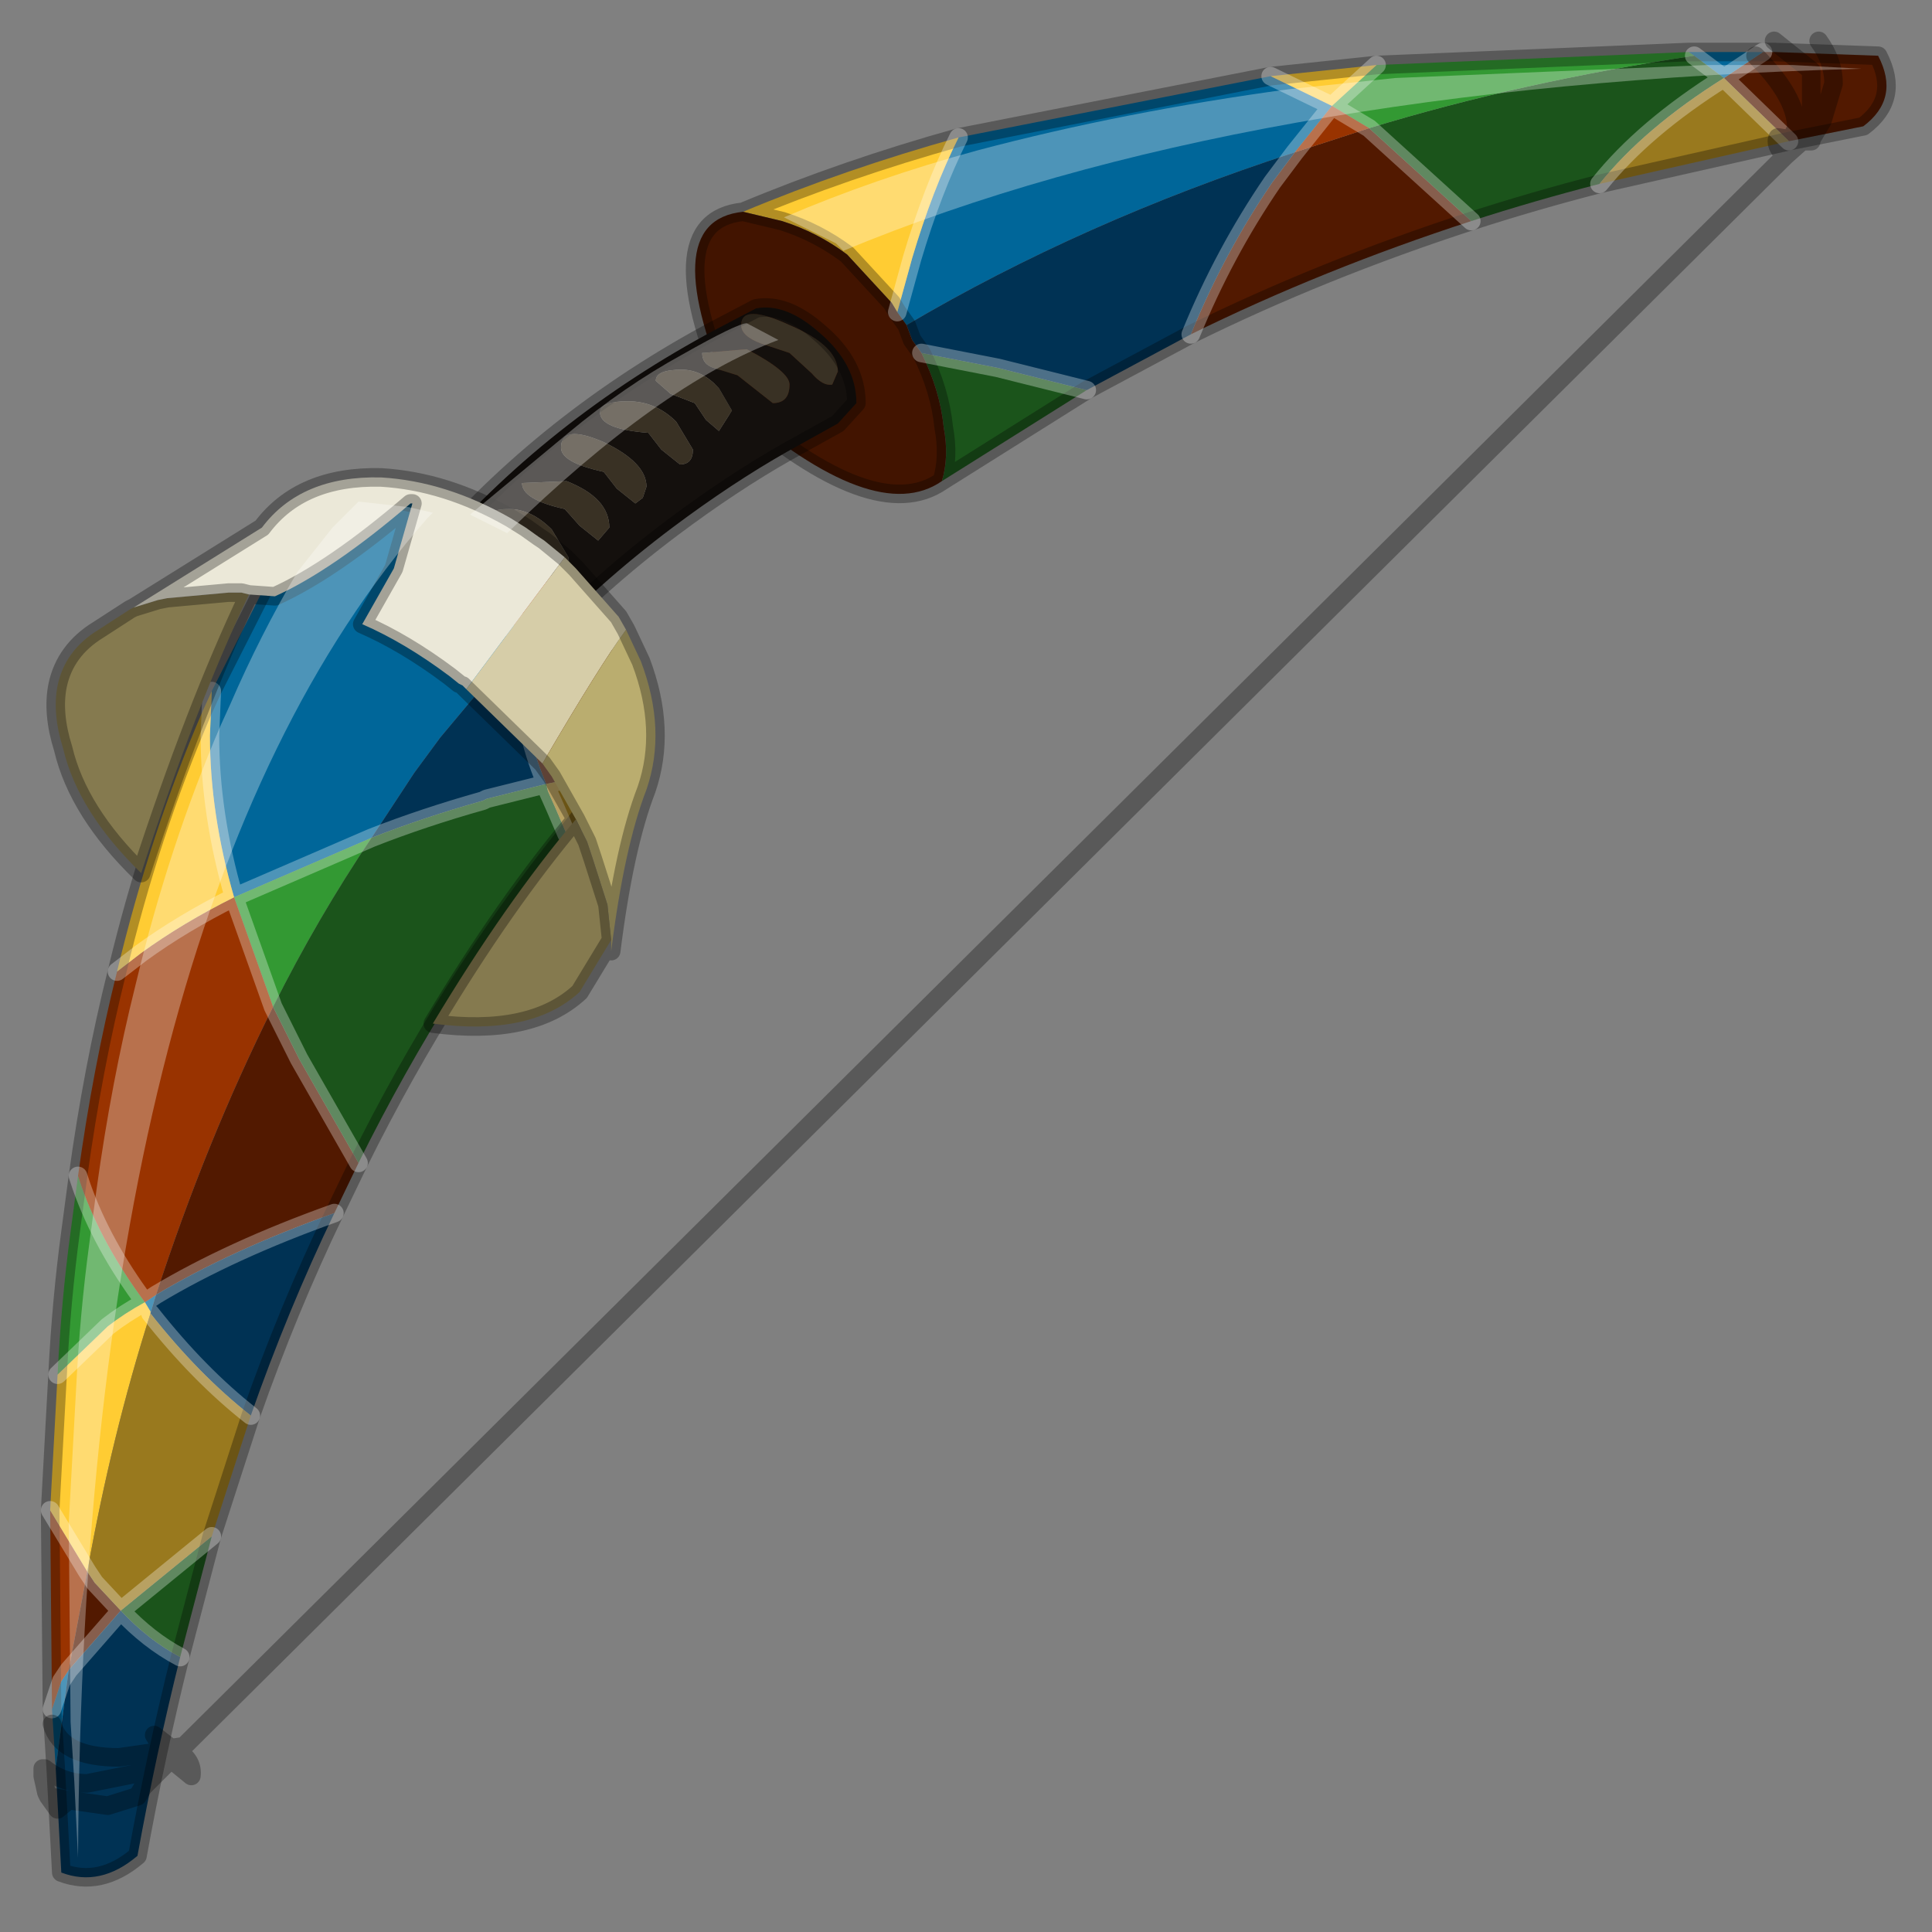 <?xml version="1.0" encoding="UTF-8" standalone="no"?>
<svg xmlns:xlink="http://www.w3.org/1999/xlink" height="520.0px" width="520.0px" xmlns="http://www.w3.org/2000/svg">
  <rect width="100%" height="100%" fill="#808080" stroke="none"/>
  <g transform="matrix(10.0, 0.0, 0.0, 10.0, 0.0, 0.0)">
    <use height="52.0" transform="matrix(1.0, 0.0, 0.0, 1.0, 0.0, 0.0)" width="52.0" xlink:href="#shape0"/>
    <use height="52.0" transform="matrix(1.0, 0.0, 0.0, 1.0, 0.0, 0.0)" width="52.0" xlink:href="#sprite0"/>
  </g>
  <defs>
    <g id="shape0" transform="matrix(1.0, 0.0, 0.0, 1.0, 0.0, 0.0)">
      <path d="M52.0 0.0 L52.0 52.0 0.0 52.0 0.0 0.0 52.0 0.0" fill="#33cc33" fill-opacity="0.0" fill-rule="evenodd" stroke="none"/>
    </g>
    <g id="sprite0" transform="matrix(1.0, 0.0, 0.0, 1.0, 0.0, 0.0)">
      <use height="52.0" transform="matrix(1.0, 0.0, 0.0, 1.0, 0.0, 0.0)" width="52.0" xlink:href="#sprite1"/>
      <use height="49.95" transform="matrix(1.0, 0.0, 0.0, 1.0, 0.85, 0.85)" width="50.15" xlink:href="#shape2"/>
      <use height="48.3" transform="matrix(1.0, 0.0, 0.0, 1.0, 1.85, 1.7)" width="48.25" xlink:href="#sprite2"/>
    </g>
    <g id="sprite1" transform="matrix(1.0, 0.0, 0.0, 1.0, 0.0, 0.0)">
      <use height="52.0" transform="matrix(1.0, 0.0, 0.0, 1.0, 0.0, 0.0)" width="52.0" xlink:href="#shape1"/>
    </g>
    <g id="shape1" transform="matrix(1.0, 0.0, 0.0, 1.0, 0.0, 0.0)">
      <path d="M0.0 0.0 L52.0 0.0 52.0 52.0 0.0 52.0 0.0 0.0" fill="#ffba2e" fill-opacity="0.0" fill-rule="evenodd" stroke="none"/>
    </g>
    <g id="shape2" transform="matrix(1.0, 0.0, 0.0, 1.0, -0.85, -0.85)">
      <path d="M47.45 1.4 L47.75 1.4 50.55 1.5 Q51.15 2.65 50.15 3.4 L48.15 3.8 46.4 2.1 47.45 1.4 M39.6 5.95 Q35.6 7.25 32.05 9.0 32.95 6.8 34.25 4.9 L34.85 4.1 36.85 3.45 39.6 5.95" fill="#521900" fill-rule="evenodd" stroke="none"/>
      <path d="M25.8 3.7 L34.2 2.05 35.85 2.85 34.85 4.1 Q29.15 5.95 24.4 8.75 L24.15 8.4 24.55 6.95 Q25.1 5.1 25.8 3.7 M45.45 1.4 L46.2 1.4 47.45 1.4 46.4 2.1 45.6 1.5 45.45 1.4" fill="#006699" fill-rule="evenodd" stroke="none"/>
      <path d="M43.05 4.95 Q41.3 5.4 39.6 5.95 L36.85 3.45 Q40.95 2.2 45.6 1.5 L46.4 2.1 Q44.25 3.45 43.05 4.95 M29.25 10.5 L25.35 12.95 Q25.55 12.3 25.4 11.5 25.3 10.5 24.8 9.5 L26.85 9.9 29.25 10.5" fill="#1b541b" fill-rule="evenodd" stroke="none"/>
      <path d="M48.15 3.8 L43.05 4.95 Q44.25 3.45 46.4 2.1 L48.15 3.8" fill="#99791e" fill-rule="evenodd" stroke="none"/>
      <path d="M37.05 1.75 L45.45 1.4 45.6 1.5 Q40.95 2.2 36.85 3.45 L35.85 2.85 37.05 1.75" fill="#339933" fill-rule="evenodd" stroke="none"/>
      <path d="M35.85 2.85 L36.85 3.45 34.85 4.1 35.85 2.85" fill="#993300" fill-rule="evenodd" stroke="none"/>
      <path d="M20.0 5.7 Q22.75 4.55 25.8 3.7 25.1 5.1 24.55 6.95 L24.15 8.4 24.0 8.15 22.8 6.85 Q22.0 6.25 21.05 5.95 L20.0 5.7 M34.2 2.05 L37.05 1.75 35.85 2.85 34.2 2.05" fill="#ffcc33" fill-rule="evenodd" stroke="none"/>
      <path d="M32.05 9.0 L29.25 10.5 26.85 9.9 24.8 9.5 24.55 9.15 24.4 8.75 Q29.15 5.95 34.85 4.1 L34.25 4.9 Q32.95 6.8 32.05 9.0" fill="#003254" fill-rule="evenodd" stroke="none"/>
      <path d="M25.35 12.95 Q23.55 14.2 19.75 10.9 17.55 5.95 20.0 5.7 L21.05 5.95 Q22.0 6.25 22.8 6.85 L24.0 8.15 24.15 8.4 24.4 8.75 24.55 9.15 24.8 9.5 Q25.3 10.5 25.4 11.5 25.55 12.3 25.35 12.95" fill="#421400" fill-rule="evenodd" stroke="none"/>
      <path d="M47.45 1.4 L47.75 1.4 50.55 1.5 Q51.15 2.65 50.15 3.4 L48.15 3.8 43.05 4.95 Q41.3 5.4 39.6 5.95 35.6 7.25 32.05 9.0 L29.25 10.5 25.35 12.95 Q23.55 14.2 19.75 10.9 17.55 5.95 20.0 5.7 22.75 4.55 25.8 3.7 L34.2 2.05 37.05 1.75 45.45 1.4 46.2 1.4 47.45 1.4 M24.15 8.4 L24.4 8.75 24.55 9.15 24.8 9.5 Q25.3 10.5 25.4 11.5 25.55 12.3 25.35 12.95 M20.0 5.7 L21.05 5.95 Q22.0 6.25 22.8 6.85 L24.0 8.15 24.15 8.4" fill="none" stroke="#000000" stroke-linecap="round" stroke-linejoin="round" stroke-opacity="0.302" stroke-width="0.5"/>
      <path d="M47.45 1.4 L46.4 2.1 48.15 3.8 M45.6 1.5 L46.4 2.1 Q44.25 3.45 43.05 4.95 M36.85 3.45 L39.6 5.95 M37.05 1.75 L35.85 2.85 36.85 3.45 M34.85 4.1 L34.25 4.9 Q32.95 6.8 32.05 9.0 M34.85 4.1 L35.85 2.85 34.2 2.05 M24.8 9.5 L26.85 9.9 29.25 10.5 M24.15 8.4 L24.55 6.95 Q25.1 5.1 25.8 3.7" fill="none" stroke="#ffffff" stroke-linecap="round" stroke-linejoin="round" stroke-opacity="0.302" stroke-width="0.5"/>
      <path d="M17.65 10.25 L18.05 10.6 18.7 10.85 19.0 11.3 19.35 11.6 19.7 11.05 19.35 10.45 Q18.9 9.95 18.35 9.95 17.65 9.95 17.65 10.25 M22.55 10.0 Q22.55 9.3 21.25 8.75 19.95 8.15 19.95 8.75 19.95 9.05 20.5 9.25 L21.25 9.5 21.85 10.05 Q22.15 10.4 22.4 10.35 L22.55 10.0 M20.8 10.85 Q21.25 10.85 21.25 10.35 21.25 10.0 20.1 9.4 L18.9 9.5 Q18.9 9.8 19.2 9.9 L19.85 10.1 20.8 10.85 M15.6 14.15 L16.1 14.55 16.4 14.2 Q16.4 13.4 15.25 12.95 L14.05 13.0 Q14.05 13.45 15.2 13.7 L15.6 14.15 M15.1 12.05 Q15.1 12.45 16.25 12.7 L16.6 13.15 17.1 13.55 17.3 13.4 17.4 13.1 Q17.4 12.45 16.25 11.9 15.1 11.4 15.1 12.05 M14.85 14.25 Q14.3 13.7 13.7 13.7 13.1 13.7 13.1 14.0 13.1 14.3 14.2 14.6 L14.55 15.1 15.0 15.4 Q15.3 15.4 15.3 15.0 L14.85 14.25 M16.9 10.8 Q16.15 10.8 16.15 11.1 16.15 11.55 17.45 11.65 L17.8 12.1 18.3 12.5 Q18.65 12.5 18.65 12.1 L18.2 11.35 Q17.65 10.8 16.9 10.8 M21.2 12.15 Q19.7 13.0 18.1 14.2 16.1 15.7 14.4 17.5 L12.0 15.45 11.5 15.05 Q14.7 11.3 19.3 8.85 L20.35 8.3 Q21.15 8.15 22.05 8.95 23.05 9.8 23.05 10.85 L22.55 11.4 21.2 12.15 M14.1 16.35 L14.35 15.95 Q14.35 15.35 13.25 14.9 L12.1 15.0 12.4 15.3 13.15 15.6 13.55 16.0 14.1 16.35" fill="#14100d" fill-rule="evenodd" stroke="none"/>
      <path d="M16.9 10.8 Q17.65 10.8 18.2 11.35 L18.65 12.1 Q18.65 12.5 18.3 12.5 L17.8 12.1 17.45 11.65 Q16.15 11.55 16.15 11.1 16.15 10.8 16.9 10.8 M14.85 14.25 L15.3 15.0 Q15.3 15.4 15.0 15.4 L14.55 15.1 14.2 14.6 Q13.1 14.3 13.1 14.0 13.1 13.7 13.7 13.7 14.3 13.7 14.85 14.25 M15.1 12.05 Q15.1 11.4 16.25 11.9 17.4 12.45 17.4 13.1 L17.3 13.4 17.1 13.55 16.6 13.15 16.25 12.7 Q15.1 12.45 15.1 12.05 M15.6 14.15 L15.2 13.7 Q14.05 13.45 14.05 13.0 L15.25 12.95 Q16.4 13.4 16.4 14.2 L16.1 14.55 15.6 14.15 M20.8 10.85 L19.85 10.1 19.2 9.9 Q18.9 9.8 18.9 9.5 L20.1 9.4 Q21.25 10.0 21.25 10.35 21.25 10.85 20.8 10.85 M22.55 10.0 L22.4 10.35 Q22.15 10.4 21.85 10.05 L21.25 9.5 20.5 9.25 Q19.95 9.05 19.95 8.75 19.95 8.15 21.25 8.75 22.55 9.3 22.55 10.0 M17.65 10.25 Q17.65 9.95 18.35 9.95 18.9 9.95 19.35 10.45 L19.7 11.05 19.35 11.6 19.0 11.3 18.7 10.85 18.05 10.6 17.65 10.25 M14.1 16.35 L13.55 16.0 13.15 15.6 12.4 15.3 12.1 15.0 13.25 14.9 Q14.35 15.35 14.35 15.95 L14.1 16.35" fill="#393124" fill-rule="evenodd" stroke="none"/>
      <path d="M21.2 12.15 Q19.7 13.0 18.1 14.2 16.1 15.7 14.4 17.5 L12.0 15.45 11.5 15.05 Q14.7 11.3 19.3 8.85 L20.35 8.3 Q21.15 8.15 22.05 8.95 23.05 9.8 23.05 10.85 L22.55 11.4 21.2 12.15 Z" fill="none" stroke="#000000" stroke-linecap="round" stroke-linejoin="round" stroke-opacity="0.302" stroke-width="0.5"/>
      <path d="M5.7 18.6 L7.5 15.05 8.15 13.95 Q8.95 13.3 10.5 13.4 L12.6 13.9 13.75 14.55 13.75 14.75 Q13.75 16.2 13.9 17.4 L11.85 19.85 11.15 20.8 10.0 22.55 6.3 24.15 Q5.65 21.9 5.65 19.8 L5.7 18.6 M1.5 47.6 L1.4 46.0 1.65 45.25 1.85 44.95 1.5 47.6 M3.9 35.05 L4.2 34.85 4.05 35.35 4.05 35.3 3.9 35.05" fill="#006699" fill-rule="evenodd" stroke="none"/>
      <path d="M1.55 37.0 Q1.65 35.0 1.9 33.15 L2.1 31.65 2.2 31.95 Q2.75 33.5 3.9 35.05 3.35 35.35 2.9 35.7 L1.55 37.0 M6.3 24.15 L10.0 22.55 Q8.55 24.7 7.35 27.1 L6.3 24.15" fill="#339933" fill-rule="evenodd" stroke="none"/>
      <path d="M13.75 14.55 L14.25 14.9 15.15 15.8 15.3 15.9 13.9 17.4 Q13.75 16.2 13.75 14.75 L13.75 14.55 M1.4 46.0 L1.35 40.65 2.35 42.3 1.85 44.95 1.65 45.25 1.4 46.0 M2.1 31.65 Q2.5 28.75 3.15 26.15 L3.8 25.65 Q4.9 24.85 6.3 24.15 L7.35 27.1 Q5.55 30.7 4.2 34.85 L3.9 35.05 Q2.75 33.5 2.2 31.95 L2.1 31.65" fill="#993300" fill-rule="evenodd" stroke="none"/>
      <path d="M1.35 40.65 L1.55 37.0 2.9 35.7 Q3.35 35.35 3.9 35.05 L4.05 35.3 4.05 35.35 Q3.0 38.65 2.35 42.3 L1.35 40.65 M3.15 26.15 Q4.05 22.4 5.45 19.15 L5.7 18.6 5.65 19.8 Q5.65 21.9 6.3 24.15 4.9 24.85 3.8 25.65 L3.15 26.15" fill="#ffcc33" fill-rule="evenodd" stroke="none"/>
      <path d="M15.3 15.9 Q16.3 16.9 16.75 18.1 17.3 19.55 16.8 20.55 L16.7 20.7 14.7 21.1 14.6 20.85 Q14.05 19.45 13.9 17.4 L15.3 15.9 M9.65 31.3 L9.0 32.65 Q6.2 33.65 4.2 34.85 5.55 30.7 7.35 27.1 L8.05 28.5 9.65 31.3 M2.35 42.3 L2.55 42.6 3.25 43.35 1.85 44.95 2.35 42.3" fill="#521900" fill-rule="evenodd" stroke="none"/>
      <path d="M9.0 32.65 Q7.75 35.25 6.75 38.1 5.35 37.0 4.05 35.35 L4.2 34.85 Q6.2 33.65 9.0 32.65 M4.85 44.6 Q4.2 47.2 3.7 49.95 2.7 50.8 1.65 50.4 L1.5 47.6 1.85 44.95 3.25 43.35 Q4.0 44.15 4.85 44.6 M10.0 22.55 L11.15 20.8 11.85 19.85 13.9 17.4 Q14.05 19.45 14.6 20.85 L14.7 21.1 13.1 21.5 13.0 21.55 Q11.4 22.0 10.0 22.55" fill="#003254" fill-rule="evenodd" stroke="none"/>
      <path d="M15.25 22.45 Q12.05 26.45 9.65 31.3 L8.05 28.5 7.35 27.1 Q8.55 24.7 10.0 22.55 11.4 22.0 13.0 21.55 L13.1 21.5 14.7 21.1 14.75 21.3 14.95 21.75 15.25 22.45 M5.7 41.35 L4.85 44.6 Q4.0 44.15 3.25 43.35 L5.7 41.35" fill="#1b541b" fill-rule="evenodd" stroke="none"/>
      <path d="M16.7 20.7 L16.1 21.35 15.25 22.45 14.95 21.75 14.75 21.3 14.7 21.1 16.7 20.7 M6.75 38.1 L5.7 41.35 3.25 43.35 2.55 42.6 2.35 42.3 Q3.0 38.65 4.05 35.35 5.35 37.0 6.75 38.1" fill="#99791e" fill-rule="evenodd" stroke="none"/>
      <path d="M5.7 18.6 L7.5 15.05 8.15 13.95 Q8.95 13.3 10.5 13.4 L12.6 13.9 13.75 14.55 14.25 14.9 15.15 15.8 15.3 15.9 Q16.3 16.9 16.75 18.1 17.3 19.55 16.8 20.55 L16.7 20.7 16.1 21.35 15.25 22.45 Q12.05 26.45 9.65 31.3 L9.0 32.65 Q7.75 35.25 6.75 38.1 L5.7 41.35 4.85 44.6 Q4.2 47.2 3.7 49.95 2.7 50.8 1.65 50.4 L1.5 47.6 1.4 46.0 1.35 40.65 1.55 37.0 Q1.65 35.0 1.9 33.15 L2.1 31.65 Q2.5 28.75 3.15 26.15 4.05 22.4 5.45 19.15 L5.7 18.6" fill="none" stroke="#000000" stroke-linecap="round" stroke-linejoin="round" stroke-opacity="0.302" stroke-width="0.5"/>
      <path d="M5.7 18.6 L5.65 19.8 Q5.65 21.9 6.3 24.15 L10.0 22.55 Q11.4 22.0 13.0 21.55 L13.1 21.5 14.7 21.1 14.6 20.85 Q14.05 19.45 13.9 17.4 13.75 16.2 13.75 14.75 L13.75 14.55 M2.1 31.65 L2.2 31.95 Q2.75 33.5 3.9 35.05 L4.2 34.85 Q6.2 33.65 9.0 32.65 M7.35 27.1 L6.3 24.15 Q4.9 24.85 3.8 25.65 L3.15 26.15 M14.7 21.1 L14.75 21.3 14.95 21.75 15.25 22.45 M14.7 21.1 L16.7 20.7 M7.35 27.1 L8.05 28.5 9.65 31.3 M1.55 37.0 L2.9 35.7 Q3.35 35.35 3.9 35.05 M4.05 35.35 Q5.35 37.0 6.75 38.1 M3.25 43.35 L5.7 41.35 M3.25 43.35 Q4.0 44.15 4.85 44.6 M2.35 42.3 L2.55 42.6 3.25 43.35 1.85 44.95 1.65 45.25 1.4 46.0 M2.35 42.3 L1.35 40.65" fill="none" stroke="#ffffff" stroke-linecap="round" stroke-linejoin="round" stroke-opacity="0.302" stroke-width="0.5"/>
      <path d="M13.5 14.35 L13.8 14.5 13.7 14.55 13.5 14.35 M13.95 14.55 L14.05 14.6 14.0 14.6 13.85 14.6 13.95 14.55" fill="#ffffff" fill-opacity="0.302" fill-rule="evenodd" stroke="none"/>
      <path d="M12.55 18.55 L15.2 15.0 15.5 15.3 16.65 16.6 16.85 16.95 Q16.15 17.9 14.6 20.55 L12.55 18.55" fill="#d6cda8" fill-rule="evenodd" stroke="none"/>
      <path d="M14.6 20.55 Q16.15 17.9 16.85 16.95 L17.25 17.8 Q17.95 19.65 17.4 21.25 16.8 22.8 16.45 25.6 L16.45 25.3 16.35 24.35 15.95 23.1 15.8 22.65 15.7 22.45 15.5 22.05 14.85 20.9 14.6 20.55" fill="#baad6f" fill-rule="evenodd" stroke="none"/>
      <path d="M3.6 16.35 L4.25 16.15 4.5 16.1 6.15 15.95 6.25 15.95 6.5 15.95 6.7 16.0 Q5.25 19.05 3.8 23.5 2.1 21.85 1.7 20.15 1.4 19.2 1.55 18.45 1.75 17.5 2.65 16.95 L3.5 16.4 3.6 16.35 M16.45 25.3 L15.6 26.7 Q14.3 27.9 11.65 27.55 13.6 24.3 15.5 22.05 L15.7 22.45 15.8 22.65 15.95 23.1 16.35 24.35 16.45 25.3" fill="#857a4f" fill-rule="evenodd" stroke="none"/>
      <path d="M12.35 18.4 L12.1 18.2 Q10.9 17.3 9.75 16.8 L10.6 15.3 11.1 13.55 11.05 13.55 Q8.95 15.35 7.4 16.05 L6.7 16.0 6.5 15.95 6.25 15.95 6.15 15.95 4.5 16.1 4.25 16.15 3.6 16.35 7.05 14.2 Q8.1 12.8 10.25 12.85 12.0 12.95 13.75 13.95 L14.15 14.2 14.5 14.45 14.65 14.55 15.2 15.0 12.55 18.55 12.45 18.45 12.35 18.4" fill="#ebe8d8" fill-rule="evenodd" stroke="none"/>
      <path d="M47.75 1.1 L48.75 1.9 48.75 3.5 48.75 3.75 49.05 3.25 49.35 2.25 Q49.35 1.65 48.95 1.1 M47.25 1.5 Q48.35 2.6 48.35 3.45 L48.2 3.75 48.5 3.8 48.75 3.5 M48.75 3.75 L48.75 3.8 48.5 3.8 48.05 4.2 48.0 4.25 4.95 47.0 4.8 47.15 Q5.2 47.4 5.15 47.8 L4.6 47.35 3.85 48.1 3.7 48.35 2.9 48.6 1.85 48.45 1.55 48.7 1.3 48.35 1.25 48.25 1.15 47.8 1.15 47.6 1.2 47.6 Q1.7 48.0 2.35 48.0 L3.6 47.75 3.8 47.65 3.85 47.65 4.05 47.6 3.85 48.1 M48.75 3.75 L48.75 3.8 M48.05 4.2 L48.0 4.25 M48.2 3.75 L48.05 4.2 Q47.75 3.9 47.85 3.7 L48.2 3.75 M6.7 16.0 L7.4 16.05 Q8.95 15.35 11.05 13.55 L11.1 13.55 10.6 15.3 9.75 16.8 Q10.9 17.3 12.1 18.2 L12.35 18.4 M12.45 18.45 L12.55 18.55 M15.2 15.0 L14.65 14.55 14.5 14.45 14.15 14.2 13.75 13.95 Q12.0 12.95 10.25 12.85 8.1 12.8 7.05 14.2 L3.6 16.35 4.25 16.15 4.5 16.1 6.15 15.95 6.25 15.95 6.5 15.95 6.7 16.0 Q5.25 19.05 3.8 23.5 2.1 21.85 1.7 20.15 1.4 19.2 1.55 18.45 1.75 17.5 2.65 16.95 L3.5 16.4 3.6 16.35 M16.85 16.95 L16.65 16.6 15.5 15.3 15.2 15.0 M14.6 20.55 L12.55 18.55 M16.85 16.95 L17.25 17.8 Q17.95 19.65 17.4 21.25 16.8 22.8 16.45 25.6 L16.45 25.3 15.6 26.7 Q14.3 27.9 11.65 27.55 13.6 24.3 15.5 22.05 L14.85 20.9 14.6 20.55 M15.5 22.05 L15.7 22.45 15.8 22.65 15.95 23.1 16.35 24.35 16.45 25.3 M4.6 47.05 L4.15 46.7 4.4 47.1 4.6 47.05 4.95 47.0 M1.4 46.4 Q1.65 47.3 3.2 47.3 L4.25 47.15 4.4 47.1 4.5 47.25 4.6 47.35 4.8 47.15 M1.3 48.35 L1.85 48.45" fill="none" stroke="#000000" stroke-linecap="round" stroke-linejoin="round" stroke-opacity="0.302" stroke-width="0.5"/>
    </g>
    <g id="sprite2" transform="matrix(1.0, 0.0, 0.0, 1.0, 0.0, 0.05)">
      <use height="48.3" transform="matrix(1.0, 0.0, 0.0, 1.0, 0.0, -0.05)" width="48.25" xlink:href="#shape3"/>
    </g>
    <g id="shape3" transform="matrix(1.0, 0.0, 0.0, 1.0, 0.0, 0.05)">
      <path d="M48.25 0.1 Q31.55 0.55 20.85 5.0 L20.65 4.8 19.25 4.1 Q21.7 3.05 24.45 2.3 28.4 1.25 32.85 0.65 L35.7 0.35 44.1 0.0 44.25 0.0 44.85 0.0 46.1 0.0 46.4 0.0 48.25 0.1 M7.1 12.45 L7.8 11.75 9.15 11.9 9.8 12.05 9.65 12.2 Q0.4 22.75 0.25 48.25 L0.15 46.2 0.05 44.6 0.0 39.25 0.2 35.6 Q0.3 33.6 0.55 31.75 L0.75 30.25 Q1.15 27.35 1.8 24.75 2.7 21.0 4.1 17.75 L4.35 17.2 Q5.15 15.35 6.15 13.65 L7.1 12.45 M16.5 7.8 Q18.0 6.95 18.25 6.95 L19.1 7.4 Q15.9 8.6 11.8 12.6 L10.8 12.1 13.45 9.9 Q14.95 8.65 16.5 7.8" fill="#ffffff" fill-opacity="0.302" fill-rule="evenodd" stroke="none"/>
    </g>
  </defs>
</svg>
